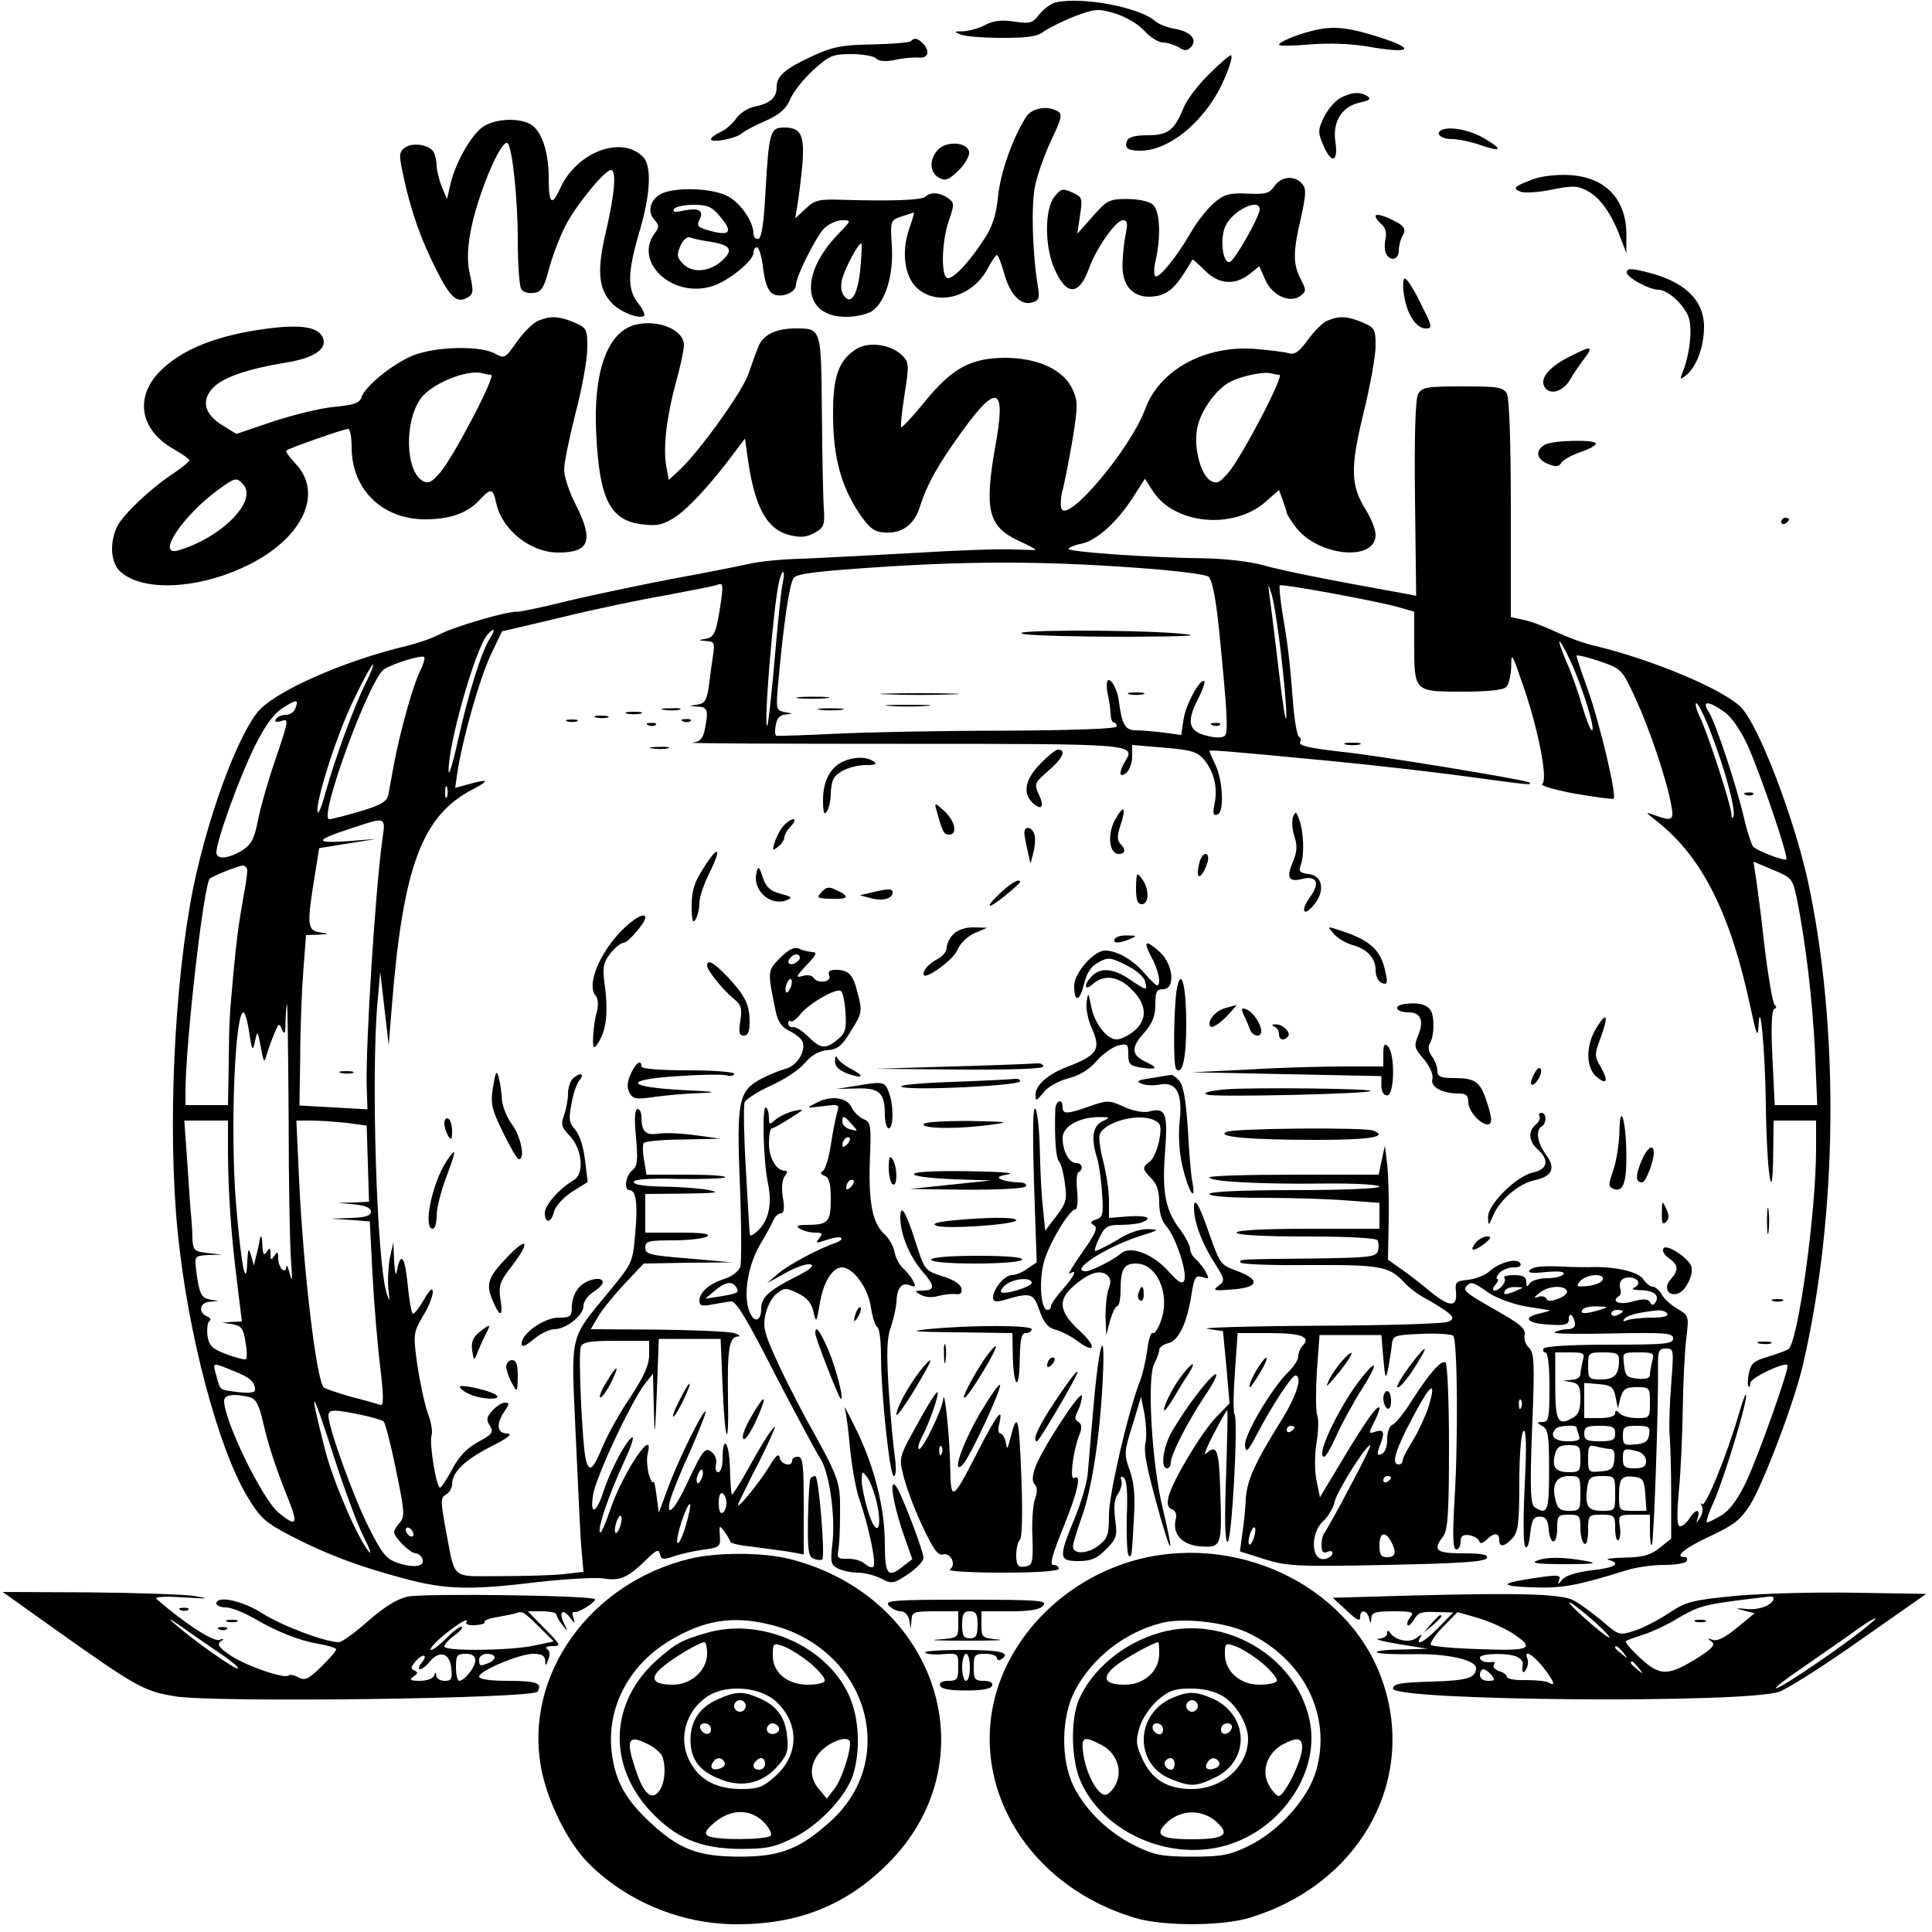 <?xml version="1.0" standalone="no"?>
<!DOCTYPE svg PUBLIC "-//W3C//DTD SVG 20010904//EN"
 "http://www.w3.org/TR/2001/REC-SVG-20010904/DTD/svg10.dtd">
<svg version="1.0" xmlns="http://www.w3.org/2000/svg"
 width="500pt" height="500pt" viewBox="0 0 500 500"
 preserveAspectRatio="xMidYMid meet">
<g transform="translate(0,500) scale(0.1,-0.1)"
fill="#000000" stroke="none">
<path d="M2733 4994 c-13 -3 -32 -17 -43 -31 -18 -23 -24 -25 -64 -19 -32 5
-54 3 -75 -8 -16 -9 -43 -16 -58 -17 -24 0 -25 -1 -8 -8 11 -5 59 -9 107 -9
68 0 92 3 110 17 13 9 49 27 80 39 53 20 61 20 104 7 27 -8 59 -27 75 -44 15
-17 37 -31 49 -31 11 0 29 -6 40 -12 15 -10 22 -10 31 -1 19 19 3 40 -38 48
-21 3 -45 13 -53 20 -40 36 -188 64 -257 49z"/>
<path d="M3395 4920 c-44 -11 -85 -29 -85 -36 0 -3 36 -3 80 1 49 4 104 2 147
-5 113 -20 131 -8 35 23 -84 27 -123 31 -177 17z"/>
<path d="M2357 4893 c-4 -3 -49 -7 -99 -8 -77 -1 -103 -6 -153 -29 -72 -33
-95 -52 -95 -81 0 -28 -17 -43 -58 -51 -17 -4 -38 -17 -47 -31 -9 -13 -27 -29
-41 -35 -13 -6 -24 -14 -24 -18 0 -11 64 1 80 15 8 7 37 22 63 33 35 16 51 30
62 55 7 18 34 52 59 75 42 38 50 42 99 42 29 0 58 -5 64 -11 8 -8 25 -9 50 -4
21 5 48 7 61 6 24 -3 30 17 10 37 -14 14 -22 15 -31 5z"/>
<path d="M3130 4809 c-29 -28 -59 -68 -67 -88 -24 -59 -41 -71 -93 -71 -32 0
-50 -5 -53 -14 -8 -19 1 -26 35 -26 63 0 140 55 192 138 24 39 49 103 42 109
-2 2 -27 -19 -56 -48z"/>
<path d="M3470 4747 c-14 -7 -33 -29 -43 -49 -16 -33 -17 -40 -3 -72 21 -51
40 -47 32 7 -8 53 17 92 65 102 23 5 28 9 18 16 -19 12 -40 11 -69 -4z"/>
<path d="M2656 4698 c-35 -54 -67 -145 -73 -206 -5 -49 -14 -77 -36 -111 -39
-60 -78 -101 -94 -101 -18 0 -17 93 3 150 14 41 14 45 -2 57 -21 15 -46 17
-59 4 -10 -9 -84 -12 -217 -8 -59 2 -70 -1 -93 -23 l-27 -25 5 30 c3 17 9 63
13 103 7 83 -2 102 -47 102 -36 0 -39 -12 -48 -167 -4 -79 -10 -118 -18 -121
-7 -2 -13 4 -13 13 0 29 -30 76 -63 95 -35 22 -127 27 -170 11 -32 -12 -44
-47 -24 -69 13 -15 14 -20 1 -36 -55 -76 49 -170 151 -136 42 14 105 65 105
86 0 8 4 14 9 14 5 0 13 -25 16 -55 5 -39 13 -59 26 -66 22 -11 59 4 59 24 0
21 50 121 72 145 12 12 33 22 47 22 25 0 25 0 -11 -37 -101 -106 -90 -213 22
-213 25 0 55 7 67 15 35 24 56 95 51 169 -4 65 -4 66 26 76 16 5 30 10 31 10
2 0 -4 -19 -12 -42 -21 -61 -12 -126 22 -155 53 -46 141 -21 180 50 11 21 22
37 25 37 3 0 11 -20 18 -45 15 -56 43 -86 72 -78 19 5 21 11 16 42 -14 84 -18
211 -7 261 6 29 25 82 42 118 25 52 29 66 18 73 -26 17 -68 10 -83 -13z m-792
-259 c33 -39 26 -50 -24 -37 -34 9 -38 13 -30 29 13 24 -2 32 -41 24 -22 -5
-29 -4 -25 4 4 6 27 11 51 11 36 0 48 -5 69 -31z m-23 -65 c52 -9 58 -22 25
-51 -33 -28 -77 -30 -100 -4 -14 15 -15 23 -5 45 8 17 18 25 27 21 7 -3 31 -8
53 -11z m386 -64 c-6 -71 -24 -102 -43 -75 -8 11 -9 26 -4 45 9 30 41 90 49
90 2 0 1 -27 -2 -60z"/>
<path d="M1246 4669 c-30 -24 -70 -96 -81 -149 l-8 -35 -13 30 c-7 17 -13 41
-14 55 0 14 -4 30 -8 37 -12 19 -55 25 -74 11 -16 -12 -16 -19 -3 -78 18 -85
45 -161 83 -236 37 -74 54 -89 80 -75 17 9 18 15 9 57 -8 32 -8 64 0 110 16
94 81 249 97 233 12 -12 26 -145 26 -249 0 -63 4 -121 9 -128 4 -8 19 -12 32
-10 20 2 27 13 40 63 9 33 28 83 42 110 26 52 102 145 118 145 15 0 10 -60
-12 -156 -25 -103 -21 -153 16 -190 23 -23 71 -41 82 -31 3 3 -4 18 -16 33
-28 35 -27 80 4 185 29 98 32 170 9 193 -56 57 -173 12 -215 -83 -21 -46 -29
-38 -29 29 0 69 -19 123 -48 139 -34 18 -97 13 -126 -10z"/>
<path d="M3732 4664 c-20 -9 -3 -24 27 -24 16 0 48 -7 71 -15 55 -19 61 -13
16 14 -36 23 -91 35 -114 25z"/>
<path d="M2427 4612 c-23 -25 -21 -59 3 -72 17 -9 25 -6 51 19 17 17 29 39 27
48 -5 26 -59 29 -81 5z"/>
<path d="M3967 4536 c-48 -18 -54 -24 -32 -32 10 -4 46 -2 80 5 54 11 67 11
93 -3 33 -17 64 -61 86 -122 l15 -39 0 43 c2 95 -53 154 -148 159 -32 2 -73
-3 -94 -11z"/>
<path d="M3298 4518 c-13 -19 -23 -21 -70 -19 -47 2 -60 -2 -86 -24 -16 -14
-43 -47 -58 -73 -37 -65 -84 -123 -94 -117 -4 3 -4 22 1 42 14 63 11 129 -8
144 -9 8 -38 14 -66 14 -46 0 -52 -3 -89 -45 l-40 -45 7 47 c7 45 6 48 -20 60
-25 11 -29 10 -46 -11 -26 -32 -26 -131 1 -189 31 -69 63 -67 89 5 19 52 69
123 87 123 12 0 13 -7 7 -37 -4 -21 -8 -58 -8 -82 0 -57 34 -87 89 -77 33 6
53 27 92 94 1 2 15 -11 32 -28 36 -36 77 -39 115 -10 l26 21 15 -34 c17 -41
64 -63 91 -43 16 12 16 15 1 44 -20 39 -20 70 1 159 13 59 14 75 3 87 -18 23
-55 20 -72 -6z m-38 -60 c-1 -20 -64 -131 -77 -136 -19 -5 -27 62 -11 94 19
40 88 73 88 42z"/>
<path d="M3560 4441 c0 -5 7 -14 16 -22 9 -8 13 -21 10 -35 -3 -12 -3 -30 0
-38 9 -23 34 -20 34 5 0 11 4 29 10 39 11 20 3 28 -42 48 -16 6 -28 8 -28 3z"/>
<path d="M4210 4295 c0 -13 58 -45 83 -45 22 0 63 -36 76 -68 12 -29 5 -98
-15 -147 -7 -18 -6 -19 11 -5 26 22 45 73 45 124 0 72 -54 121 -158 144 -32 8
-42 7 -42 -3z"/>
<path d="M3633 4240 c7 -51 31 -90 57 -90 18 0 17 5 -13 64 -17 36 -36 65 -41
65 -5 1 -6 -17 -3 -39z"/>
<path d="M1393 4170 c-13 -5 -37 -29 -55 -54 -31 -44 -32 -45 -59 -30 -36 18
-132 18 -196 -1 -52 -15 -137 -81 -148 -114 -4 -14 -20 -19 -70 -24 -35 -3
-107 -21 -159 -38 l-94 -32 -36 22 c-47 29 -56 64 -25 97 25 27 88 49 191 66
70 11 105 35 94 63 -11 28 -53 36 -141 25 -133 -17 -226 -54 -283 -113 -64
-67 -49 -150 37 -199 23 -13 41 -26 41 -29 0 -4 -19 -19 -41 -34 -58 -38 -128
-104 -145 -136 -21 -42 -18 -95 7 -118 55 -51 192 -47 315 9 154 69 215 191
138 271 -15 16 -26 31 -23 33 6 6 149 56 160 56 5 0 9 -21 9 -47 0 -111 81
-189 195 -187 63 1 107 17 139 53 26 28 32 27 40 -10 14 -69 88 -129 161 -129
81 0 92 31 45 124 -17 32 -30 73 -30 91 0 18 14 85 30 148 17 64 30 139 30
167 0 49 -2 52 -35 66 -39 16 -60 17 -92 4z m-122 -140 c14 0 -96 -210 -131
-252 -24 -27 -31 -31 -47 -22 -43 26 -47 149 -6 210 26 40 121 79 161 68 8 -2
18 -4 23 -4z m-643 -282 c41 -41 -50 -137 -165 -172 -62 -19 8 88 101 156 44
32 47 33 64 16z"/>
<path d="M3435 4170 c-11 -4 -33 -26 -50 -49 -23 -32 -35 -40 -50 -35 -11 3
-50 8 -87 11 -129 10 -247 -54 -284 -155 -39 -105 -202 -298 -217 -258 -3 8
-2 28 2 44 5 16 16 74 26 130 15 94 15 103 0 136 -24 50 -90 80 -175 80 -89
-1 -136 -27 -207 -114 -31 -38 -59 -68 -61 -66 -2 2 2 41 9 85 12 77 12 83 -7
102 -29 28 -87 36 -119 15 -45 -29 -60 -72 -59 -171 0 -107 21 -183 66 -251
27 -40 39 -50 66 -52 44 -4 78 19 92 65 20 62 49 113 113 201 88 121 111 110
83 -42 -29 -165 -19 -208 59 -245 25 -11 45 -22 45 -24 0 -1 -25 0 -56 1 -31
2 -147 -2 -258 -9 -110 -6 -241 -13 -291 -15 -49 -1 -112 -7 -140 -14 -27 -6
-117 -24 -200 -39 -82 -16 -202 -41 -265 -56 -63 -16 -122 -28 -130 -28 -26 2
-161 -38 -199 -57 -20 -11 -58 -24 -86 -31 -169 -40 -350 -121 -390 -174 -55
-71 -128 -273 -165 -453 -49 -244 -67 -624 -40 -892 26 -261 104 -556 180
-683 33 -55 46 -67 111 -101 93 -48 174 -79 294 -111 108 -29 170 -31 350 -9
72 8 147 12 167 9 42 -7 63 2 109 47 27 27 34 30 37 16 3 -14 8 -15 32 -7 16
6 50 14 77 18 46 6 48 8 46 36 -2 28 -1 29 12 11 8 -11 15 -23 15 -26 0 -4 26
-10 58 -13 31 -4 74 -10 95 -13 l37 -7 0 127 c0 105 -2 126 -15 126 -8 0 -15
-4 -15 -10 0 -17 -28 -11 -32 7 -2 13 -10 7 -27 -22 -25 -41 -81 -110 -81
-100 0 3 17 38 37 78 21 39 43 86 50 102 12 28 12 29 -3 10 -9 -11 -34 -53
-56 -93 -22 -40 -42 -71 -44 -70 -2 2 -4 34 -5 71 -2 67 -19 86 -19 21 0 -19
-5 -34 -11 -34 -6 0 -9 9 -6 20 3 10 -2 25 -10 31 -18 15 -23 9 -64 -78 -32
-69 -56 -94 -45 -47 4 16 27 74 52 128 24 55 42 101 40 103 -6 6 -72 -128 -97
-197 l-24 -65 -6 45 c-3 25 -7 41 -8 35 -2 -5 -7 3 -12 20 -4 16 -6 39 -3 52
20 77 -65 -49 -97 -145 -12 -35 -23 -61 -26 -58 -8 8 23 99 63 185 20 43 27
68 18 60 -18 -15 -56 -88 -73 -141 -18 -56 -35 -60 -26 -7 6 45 100 245 135
289 l20 25 2 -90 c2 -80 3 -76 8 45 l5 135 80 0 80 0 5 -122 c6 -149 17 -171
14 -30 -2 123 3 157 25 158 9 1 5 4 -9 9 -14 4 -103 8 -198 9 l-173 1 18 31
c10 18 41 56 68 85 l51 54 114 2 115 1 -112 10 c-101 8 -113 11 -113 28 0 17
8 19 73 19 39 0 79 5 87 10 10 7 -12 10 -72 10 l-88 0 0 50 0 50 103 1 c84 1
94 3 57 10 -25 4 -78 8 -117 8 -45 1 -73 5 -73 12 0 7 38 10 115 8 63 -1 118
1 122 4 3 4 -41 7 -99 7 l-105 0 -6 37 c-4 20 -4 40 -1 45 3 4 49 9 102 9 l97
2 -65 9 c-36 5 -79 7 -97 4 -33 -5 -43 6 -43 45 0 10 -5 19 -10 19 -7 0 -9
-25 -4 -73 5 -60 4 -75 -10 -86 -17 -14 -22 -51 -7 -51 17 0 22 -35 15 -111
-6 -75 -8 -79 -64 -147 -109 -133 -102 -105 -90 -378 6 -132 12 -264 15 -295
l5 -57 -53 -6 c-28 -3 -102 -5 -164 -5 -128 0 -114 -12 -139 118 -14 77 -14
85 0 93 9 5 16 17 16 26 0 32 31 62 98 97 46 23 60 34 45 35 -27 0 -30 25 -7
58 12 18 13 22 1 22 -8 0 -22 -9 -33 -21 -15 -16 -16 -24 -6 -39 10 -17 6 -22
-31 -42 -29 -16 -50 -38 -67 -71 -14 -26 -28 -47 -31 -47 -10 0 -29 118 -22
136 3 8 -1 34 -10 57 -8 23 -20 79 -27 124 -11 81 -10 84 14 126 15 24 26 52
26 63 0 13 -7 8 -22 -18 -12 -21 -25 -38 -29 -38 -4 0 -10 34 -14 76 -7 73
-18 87 -28 34 -2 -15 -5 -5 -7 25 l-2 50 -9 -40 c-4 -22 -6 -58 -4 -80 4 -36
4 -37 -5 -10 -25 85 -40 563 -23 751 l7 79 11 -95 11 -95 8 100 c29 363 78
495 211 563 44 23 39 27 -14 12 l-33 -9 6 42 c14 89 58 243 86 302 l29 61 153
36 c84 21 205 46 269 57 64 12 125 24 134 27 16 7 17 2 11 -42 -12 -81 -17
-93 -39 -97 -21 -4 -21 -4 1 -6 20 -1 22 -5 18 -33 -3 -18 -8 -54 -11 -80 -5
-38 -10 -48 -28 -51 l-22 -4 23 -2 c23 -1 26 -10 16 -59 -5 -24 -12 -32 -33
-34 -14 -2 229 -3 541 -3 603 0 608 0 580 -45 -17 -28 -16 -46 3 -30 8 7 15
26 15 42 l0 30 83 -7 c71 -6 85 -10 104 -32 25 -31 35 -72 26 -114 -5 -25 -3
-31 8 -27 18 6 14 91 -7 132 -8 16 -14 31 -14 32 0 4 27 2 320 -26 113 -11
270 -29 349 -40 156 -21 167 -23 159 -15 -5 6 -399 71 -483 79 -86 10 -116 16
-110 26 3 5 1 11 -4 14 -4 3 -12 45 -15 93 -9 112 -13 143 -27 226 -6 38 -9
70 -7 72 4 5 249 -40 306 -56 l42 -12 0 -84 c0 -123 0 -123 123 -123 67 0 107
4 115 12 7 7 12 30 13 53 0 38 2 35 29 -44 41 -116 67 -251 51 -260 -6 -4 32
-15 85 -25 53 -9 98 -15 100 -13 9 8 -38 203 -67 283 -16 44 -29 83 -29 87 0
3 26 -3 59 -14 58 -20 58 -20 94 -97 36 -79 80 -208 92 -275 8 -40 3 -43 -42
-27 -27 10 -26 9 7 -17 116 -92 189 -239 240 -479 16 -74 19 -82 21 -49 4 79
17 -62 19 -205 2 -170 17 -274 19 -132 l1 92 55 0 55 0 0 -72 c0 -167 -47
-504 -72 -520 -7 -4 -32 -13 -55 -20 -34 -10 -42 -17 -47 -42 -3 -16 -4 -31
-1 -34 3 -3 5 1 5 9 0 13 88 55 96 46 6 -6 -75 -234 -107 -302 -21 -44 -42
-73 -63 -86 -17 -10 -34 -19 -38 -19 -4 0 4 25 18 55 27 63 84 249 83 274 0 9
-9 -13 -19 -49 -32 -109 -86 -241 -95 -233 -4 5 -5 2 -1 -4 4 -7 2 -21 -4 -30
-11 -17 -11 -17 -6 0 7 23 -6 22 -22 -3 -7 -11 -17 -20 -24 -20 -8 0 -9 25 -3
93 5 50 9 146 10 212 1 66 5 147 9 180 7 59 7 60 -23 78 -17 10 -36 27 -41 38
-6 10 -16 19 -23 19 -7 0 -17 9 -24 19 -12 19 -66 32 -128 32 -16 -1 -41 0
-55 0 -78 4 -101 2 -111 -8 -7 -7 5 -9 42 -5 35 3 50 1 45 -6 -3 -5 -22 -10
-42 -10 -20 0 -40 -6 -45 -13 -7 -11 -9 -10 -9 4 0 12 -8 17 -32 17 -17 0 -28
-3 -25 -7 8 -8 -11 -33 -25 -33 -6 0 -5 7 2 15 7 8 9 15 5 15 -4 0 -2 7 5 15
7 8 23 15 37 15 15 0 22 4 17 11 -8 14 -54 2 -79 -21 -11 -10 -36 -20 -55 -22
-31 -3 -35 -6 -32 -30 4 -42 -15 -42 -66 -1 -26 22 -61 49 -79 61 l-31 22 2
100 c1 55 -1 121 -4 147 l-6 48 -8 -37 -8 -38 -219 0 c-121 0 -219 -3 -219 -7
0 -11 132 -18 298 -16 80 1 142 -3 142 -8 0 -5 -94 -9 -220 -9 -140 0 -220 -4
-220 -10 0 -6 53 -10 138 -10 75 0 174 -3 220 -7 l82 -6 0 -33 0 -34 -185 0
c-117 0 -185 -4 -185 -10 0 -6 66 -10 179 -10 110 0 182 -4 186 -10 3 -6 4
-18 1 -28 -5 -15 -24 -17 -168 -19 -201 -2 -188 -2 -188 -10 0 -5 80 -8 177
-7 187 1 209 -3 248 -46 11 -12 36 -31 55 -41 19 -10 44 -26 55 -34 17 -14 18
-17 5 -25 -9 -6 -156 -10 -340 -11 -179 -1 -307 -5 -285 -8 l40 -6 9 -93 8
-94 -35 -36 c-38 -40 -112 -163 -123 -206 -4 -18 -2 -28 9 -32 9 -3 13 -13 10
-25 -10 -38 15 -67 63 -71 55 -4 57 0 52 143 -3 108 -9 123 -37 97 -7 -7 1 15
19 49 18 35 34 63 36 63 2 0 0 -77 -3 -170 -4 -112 -3 -170 4 -170 11 0 28
314 18 330 -4 6 -3 55 1 110 l7 100 83 0 c82 0 108 -10 85 -33 -6 -6 -11 -18
-11 -27 0 -9 -12 -27 -26 -41 -42 -40 -116 -165 -112 -191 3 -19 8 -14 32 32
37 71 89 150 98 150 20 0 4 -52 -36 -116 -69 -111 -89 -155 -92 -204 -1 -25
-5 -65 -9 -90 l-6 -45 63 -20 c58 -18 83 -20 317 -15 191 4 255 8 259 18 3 9
-14 12 -62 12 -70 0 -79 8 -51 44 12 16 15 61 15 232 0 117 -4 215 -9 218 -11
7 -41 -27 -86 -97 -20 -32 -43 -61 -51 -64 -8 -3 -14 -19 -14 -38 0 -20 -6
-35 -15 -38 -11 -5 -12 -1 -5 19 15 37 12 46 -10 39 -18 -6 -19 -5 -5 22 8 15
15 33 15 38 -1 16 -37 -34 -97 -135 l-57 -95 -9 44 c-5 25 -5 65 0 96 5 29 6
61 2 72 -4 11 -4 62 -1 114 l7 94 80 0 80 0 5 -60 c5 -55 6 -57 13 -25 3 19 8
46 9 60 3 24 6 25 77 28 41 2 78 -1 82 -5 11 -11 13 -273 3 -430 -5 -90 -4
-123 5 -123 6 0 11 9 11 20 0 15 6 19 22 17 12 -2 24 -9 26 -15 2 -8 8 -7 19
3 19 19 33 19 33 0 0 -20 13 -19 34 4 15 16 18 40 18 145 0 75 5 129 11 133 7
4 8 -42 3 -140 -4 -81 -4 -153 1 -159 5 -8 10 4 13 32 4 37 9 45 25 45 15 0
21 -8 23 -33 4 -43 22 -41 22 3 0 32 2 35 30 35 28 0 30 -3 30 -34 0 -19 5
-38 10 -41 6 -4 10 10 10 34 0 40 1 41 35 41 33 0 35 -2 35 -36 0 -19 4 -33 8
-30 5 3 7 19 4 36 -4 29 -3 30 37 30 l41 0 0 -42 c0 -23 2 -39 5 -36 5 5 17
345 16 461 -1 41 2 47 20 47 21 0 21 -2 14 -92 -4 -51 -6 -111 -4 -133 2 -22
4 -91 4 -153 l0 -114 -30 -24 c-24 -19 -43 -24 -90 -25 -33 -1 -52 -3 -42 -6
34 -9 16 -21 -45 -27 -39 -5 -67 -14 -75 -24 -11 -14 -12 -14 -8 -1 5 13 -2
14 -57 6 -97 -14 -101 -22 -13 -25 77 -3 115 4 244 44 25 8 68 14 97 14 29 0
56 4 59 10 3 5 1 10 -4 10 -30 0 -3 23 64 54 62 29 79 42 104 81 34 54 115
267 137 363 90 387 95 870 13 1251 -36 164 -126 400 -172 449 -42 46 -230 125
-381 161 -27 6 -72 23 -100 36 -29 14 -67 28 -84 31 l-32 7 0 279 c0 173 -4
287 -10 299 -10 17 -22 19 -115 19 -94 0 -105 -2 -115 -20 -7 -13 -10 -107 -8
-271 l3 -251 -25 5 c-212 38 -325 61 -370 74 -31 9 -96 17 -150 18 -151 2
-360 17 -355 25 3 4 18 10 34 13 39 8 91 55 132 118 l32 50 20 -31 c55 -87
208 -102 292 -29 l35 31 10 -27 c5 -14 10 -29 10 -32 0 -3 9 -18 21 -34 55
-78 209 -95 209 -23 0 13 -11 42 -25 64 -40 64 -41 109 -6 252 17 69 31 147
31 172 0 44 -2 48 -35 62 -38 16 -60 17 -90 4z m-124 -140 c14 0 -96 -210
-131 -252 -24 -28 -31 -31 -47 -22 -28 17 -46 95 -33 143 11 43 49 95 84 113
26 14 86 27 104 22 8 -2 18 -4 23 -4z m-336 -502 c77 -6 145 -15 152 -20 10
-8 19 -52 28 -139 21 -211 24 -264 15 -273 -6 -6 -24 -6 -47 0 -47 11 -53 36
-23 94 12 23 19 44 17 47 -10 10 -49 -61 -54 -99 l-6 -40 -45 6 c-25 3 -57 6
-73 6 -27 0 -36 15 -44 80 -4 25 -17 50 -26 50 -5 0 -6 -15 -3 -32 4 -18 8
-43 8 -55 1 -13 4 -23 9 -23 4 0 7 -4 7 -10 0 -6 -105 -10 -292 -11 -161 0
-358 -4 -438 -8 -80 -4 -148 -6 -151 -5 -4 2 -4 15 -1 29 3 17 11 25 26 26 19
2 19 2 -3 6 -23 5 -23 7 -17 76 14 154 29 257 40 271 8 12 63 18 246 30 242
15 431 13 675 -6z m-949 -35 c-4 -16 -13 -104 -21 -197 -8 -93 -17 -171 -19
-174 -11 -10 16 319 31 376 8 32 16 27 9 -5z m1289 -183 c8 -69 15 -143 14
-165 -1 -22 -9 30 -19 115 -10 85 -21 173 -24 195 -5 36 -5 37 4 10 6 -16 17
-86 25 -155z m-2047 38 c-22 -34 -56 -143 -83 -265 -13 -59 -24 -94 -24 -78
-1 69 68 313 100 352 18 21 23 15 7 -9z m2797 -60 c31 -68 65 -178 55 -178 -4
0 -15 28 -25 62 -10 35 -28 87 -41 115 -12 29 -21 53 -18 53 3 0 16 -24 29
-52z m-2978 -25 c-17 -33 -51 -154 -67 -238 -6 -33 -13 -70 -15 -82 -4 -18
-20 -27 -74 -43 -37 -11 -73 -20 -79 -20 -29 0 104 363 142 388 23 15 101 39
104 31 2 -4 -3 -20 -11 -36z m-140 -30 c-30 -59 -80 -196 -104 -282 -9 -35
-19 -59 -21 -53 -7 23 50 203 93 290 24 51 47 92 50 92 3 0 -5 -21 -18 -47z
m-183 -67 c-3 -9 -14 -16 -24 -16 -11 0 -22 -5 -26 -11 -4 -7 0 -9 14 -5 20 7
19 2 -13 -93 -19 -54 -40 -127 -47 -162 -10 -52 -18 -65 -43 -81 -36 -21 -65
-23 -65 -4 0 30 61 198 99 274 27 54 50 86 73 100 36 23 42 23 32 -2z m3664
-63 c36 -93 65 -200 58 -216 -2 -7 -5 -4 -5 5 -1 25 -60 206 -81 251 -10 20
-14 37 -10 37 5 0 22 -35 38 -77z m34 55 c19 -13 42 -47 60 -85 35 -78 107
-290 101 -297 -5 -5 -73 21 -86 33 -4 5 -15 37 -23 72 -20 86 -74 249 -92 277
-19 29 -1 29 40 0z m-3305 -220 c-3 -7 -5 -2 -5 12 0 14 2 19 5 13 2 -7 2 -19
0 -25z m-168 -115 c-18 -133 -43 -526 -40 -636 l2 -58 -88 5 -88 5 2 128 c0
70 4 170 8 221 l7 92 31 1 c31 2 31 2 5 6 -33 5 -34 20 -14 143 l12 75 74 12
75 12 -75 -6 c-88 -6 -85 3 8 33 94 31 90 32 81 -33z m3661 -147 c23 -115 40
-259 47 -393 l6 -143 -55 0 -55 0 -6 123 c-4 80 -2 123 5 126 6 2 6 6 1 10 -5
3 -17 74 -27 156 -9 83 -20 165 -23 182 l-5 33 50 -21 c49 -20 51 -23 62 -73z
m-4010 71 c0 -7 -4 -38 -10 -68 -13 -74 -18 -112 -26 -199 -10 -110 -11 -116
-12 -232 l-2 -108 -55 0 -55 0 0 33 c0 126 47 538 63 553 7 7 73 33 85 34 6 0
12 -6 12 -13z m107 -639 c0 -161 3 -327 6 -368 4 -48 3 -62 -2 -40 -5 19 -9
29 -10 22 -2 -22 -21 -3 -21 21 0 18 -2 19 -10 7 -8 -12 -10 -12 -10 5 0 17
-2 17 -10 5 -7 -11 -10 -7 -11 20 -1 19 -3 26 -6 15 -2 -11 -6 -31 -10 -45
l-6 -25 -7 25 c-7 22 -8 20 -10 -15 -3 -79 -17 -2 -30 160 -14 184 -2 485 20
485 4 0 11 -24 15 -52 7 -48 9 -50 15 -23 6 29 7 29 15 -15 7 -40 9 -42 15
-20 4 14 13 39 20 55 11 28 13 28 20 10 7 -15 9 -10 9 23 1 23 2 42 4 42 1 0
3 -132 4 -292z m-157 -95 c1 -107 8 -207 24 -335 l12 -98 -25 -1 -26 -2 27 -4
c22 -4 28 -11 33 -44 4 -22 5 -43 2 -46 -3 -3 -26 3 -50 12 -38 14 -46 22 -50
48 -2 18 0 35 5 38 5 3 3 9 -6 12 -24 10 -19 37 7 38 l22 2 -22 4 c-23 4 -28
16 -36 81 -3 31 -2 32 32 34 l36 1 -37 4 c-35 4 -38 7 -40 36 0 18 -2 43 -3
57 -2 14 -6 76 -10 138 l-8 112 57 0 56 0 0 -87z m307 81 l52 -7 3 -98 3 -99
-40 -2 -40 -1 43 -4 c28 -3 42 -9 42 -19 0 -10 -14 -15 -52 -16 l-53 -2 51 -3
51 -4 7 -137 c4 -75 13 -183 20 -240 9 -74 9 -101 1 -98 -6 2 -40 12 -76 21
-35 10 -67 21 -71 24 -19 18 -53 302 -64 539 l-7 152 39 0 c21 0 62 -3 91 -6z
m3251 -406 c-3 -7 -20 -14 -38 -16 -30 -3 -32 -2 -21 12 16 19 65 22 59 4z
m92 -8 c0 -5 -6 -11 -12 -13 -7 -3 1 -6 19 -6 34 -1 49 -14 37 -32 -5 -8 -9
-8 -14 1 -5 9 -17 9 -44 2 -33 -10 -58 -1 -37 13 6 3 7 13 4 21 -3 9 0 20 7
24 15 9 40 2 40 -10z m-387 -26 c21 -14 63 -29 95 -35 31 -5 59 -9 62 -10 3
-1 -8 -4 -24 -8 -47 -10 -36 -26 22 -29 44 -3 52 0 52 14 0 20 13 11 16 -11 1
-9 -6 -15 -19 -15 -12 0 -27 -4 -34 -8 -6 -4 60 -5 148 -3 141 3 159 1 159
-13 0 -14 -20 -16 -164 -16 -99 0 -167 -4 -171 -10 -3 -5 -1 -10 4 -10 7 0 11
-33 11 -90 0 -79 -2 -90 -17 -90 -17 -1 -17 -1 -1 -11 15 -8 17 -26 17 -114 0
-106 -4 -117 -37 -96 -11 7 -13 45 -7 203 7 169 6 196 -8 210 -9 8 -14 24 -11
34 3 15 -12 28 -76 64 -79 45 -86 51 -73 63 10 11 16 9 56 -19z m72 6 c-28
-12 -37 -12 -30 0 3 6 16 10 28 9 21 0 21 -1 2 -9z m130 0 c3 -6 -6 -15 -22
-21 -18 -7 -29 -7 -31 0 -2 5 -11 8 -20 5 -14 -5 -13 -2 2 10 22 18 62 21 71
6z m85 -50 c-36 -11 -52 -11 -45 0 3 6 21 10 38 9 31 -1 31 -1 7 -9z m60 -4
c0 -2 -7 -6 -15 -10 -8 -3 -15 -1 -15 4 0 6 7 10 15 10 8 0 15 -2 15 -4z m115
-6 c4 -6 -11 -10 -39 -10 -24 0 -53 -3 -63 -6 -12 -5 -15 -4 -8 4 9 9 37 16
87 21 9 0 20 -3 23 -9z m-2635 -106 c0 -27 -13 -55 -48 -109 -27 -39 -59 -97
-72 -128 -26 -62 -35 -69 -44 -34 -9 37 -20 273 -13 291 5 13 23 16 92 16 l85
0 0 -36z m2416 -16 c-3 -13 -6 -29 -6 -35 0 -7 -10 -14 -22 -14 l-23 -2 23 -4
c18 -4 22 -11 22 -43 0 -29 -5 -42 -21 -50 -37 -21 -44 -8 -44 83 l0 87 39 0
c35 0 38 -2 32 -22z m94 3 c0 -38 -11 -51 -46 -51 -32 0 -34 2 -34 35 0 34 1
35 40 35 33 0 40 -3 40 -19z m86 -3 c-3 -13 -6 -29 -6 -36 0 -9 -11 -12 -32
-10 -28 3 -32 7 -35 36 -4 32 -4 32 38 32 38 0 41 -2 35 -22z m-3674 -25 c44
-17 58 -29 58 -50 0 -7 -14 -9 -42 -6 -52 7 -47 3 -58 42 -10 36 -12 36 42 14z
m3579 -68 l6 -30 7 28 c7 23 14 27 42 27 33 0 34 -1 34 -40 0 -39 -1 -40 -33
-40 -18 0 -38 5 -45 12 -9 9 -12 9 -12 0 0 -7 -16 -12 -40 -12 l-40 0 0 46 0
45 37 -3 c33 -3 39 -7 44 -33z m-484 -26 c-8 -24 -26 -63 -40 -86 -15 -24 -27
-47 -27 -53 0 -5 -4 -10 -10 -10 -18 0 -11 29 21 93 58 114 80 136 56 56z
m-3051 25 c16 -4 24 -19 34 -61 13 -59 34 -124 69 -210 23 -59 17 -65 -29 -27
-42 36 -140 237 -140 289 0 16 28 19 66 9z m223 -169 c23 -71 55 -157 71 -190
17 -33 23 -51 14 -40 -30 37 -91 180 -112 260 -46 180 -37 170 27 -30z m3068
143 c-3 -8 -6 -5 -6 6 -1 11 2 17 5 13 3 -3 4 -12 1 -19z m-3005 -19 c29 -6
57 -14 61 -18 4 -4 19 -61 32 -126 22 -106 23 -120 10 -135 -8 -9 -15 -20 -15
-25 0 -14 42 -55 56 -55 6 0 14 -6 17 -14 8 -20 -21 -25 -63 -11 -30 10 -41
23 -76 93 -39 77 -104 257 -104 288 0 17 13 17 82 3z m2418 -33 c0 -3 -4 -8
-10 -11 -5 -3 -10 -1 -10 4 0 6 5 11 10 11 6 0 10 -2 10 -4z m730 0 c0 -2 3
-11 6 -20 5 -13 -1 -16 -30 -16 -34 0 -47 15 -29 33 7 8 53 10 53 3z m100 -16
c0 -17 -7 -20 -40 -20 -33 0 -40 3 -40 20 0 17 7 20 40 20 33 0 40 -3 40 -20z
m88 -2 c-2 -18 -11 -24 -35 -26 -30 -3 -33 -1 -33 22 0 23 4 26 36 26 31 0 35
-3 32 -22z m-774 -135 c-31 -60 -61 -112 -65 -118 -5 -5 -9 -20 -9 -33 0 -18
4 -23 16 -18 10 4 14 1 12 -6 -3 -7 -13 -13 -24 -13 -31 0 -32 67 -1 97 14 12
28 36 31 52 7 28 81 146 92 146 3 0 -20 -48 -52 -107z m596 72 c0 -32 -2 -35
-29 -35 -35 0 -45 12 -37 46 5 19 13 24 36 24 28 0 30 -3 30 -35z m78 25 c9 0
12 -10 10 -27 -2 -23 -8 -29 -35 -31 -32 -3 -33 -2 -33 34 0 33 2 36 23 30 12
-3 28 -6 35 -6z m70 -6 c13 -4 22 -14 22 -25 0 -14 -7 -19 -30 -19 -25 0 -30
4 -30 25 0 27 3 28 38 19z m-2422 -70 c-4 -9 -9 -15 -11 -12 -3 3 -3 13 1 22
4 9 9 15 11 12 3 -3 3 -13 -1 -22z m1784 2 c0 -3 -4 -8 -10 -11 -5 -3 -10 -1
-10 4 0 6 5 11 10 11 6 0 10 -2 10 -4z m490 -41 c0 -43 -1 -45 -29 -45 -23 0
-30 6 -35 26 -11 42 1 64 35 64 28 0 29 -2 29 -45z m90 0 c0 -45 0 -45 -34
-45 -37 0 -45 12 -38 63 4 23 9 27 38 27 34 0 34 -1 34 -45z m78 -2 l3 -43
-35 0 c-35 0 -36 1 -36 38 0 46 6 54 40 50 22 -3 25 -8 28 -45z m-2378 -23 c0
-10 -4 -22 -10 -25 -6 -4 -10 7 -10 25 0 18 4 29 10 25 6 -3 10 -15 10 -25z
m-106 -61 c-9 -30 -19 -48 -21 -41 -5 14 26 106 33 99 2 -2 -3 -28 -12 -58z
m-169 1 c-4 -12 -9 -19 -12 -17 -3 3 -2 15 2 27 4 12 9 19 12 17 3 -3 2 -15
-2 -27z m-535 -21 c0 -6 -4 -7 -10 -4 -5 3 -10 11 -10 16 0 6 5 7 10 4 6 -3
10 -11 10 -16z m2175 -9 c-4 -12 -9 -19 -12 -17 -3 3 -2 15 2 27 4 12 9 19 12
17 3 -3 2 -15 -2 -27z m355 -9 c15 -29 12 -41 -10 -41 -16 0 -20 7 -20 30 0
34 14 39 30 11z"/>
<path d="M2650 3359 c25 -4 144 -7 265 -7 174 1 201 3 130 9 -125 10 -454 9
-395 -2z"/>
<path d="M2298 3203 c45 -2 119 -2 165 0 45 1 8 3 -83 3 -91 0 -128 -2 -82 -3z"/>
<path d="M2923 3203 c9 -2 25 -2 35 0 9 3 1 5 -18 5 -19 0 -27 -2 -17 -5z"/>
<path d="M2067 3193 c18 -2 50 -2 70 0 21 2 7 4 -32 4 -38 0 -55 -2 -38 -4z"/>
<path d="M2303 3173 c26 -2 68 -2 95 0 26 2 4 3 -48 3 -52 0 -74 -1 -47 -3z"/>
<path d="M2123 3163 c15 -2 39 -2 55 0 15 2 2 4 -28 4 -30 0 -43 -2 -27 -4z"/>
<path d="M3138 3123 c7 -3 16 -2 19 1 4 3 -2 6 -13 5 -11 0 -14 -3 -6 -6z"/>
<path d="M4518 2943 c7 -3 16 -2 19 1 4 3 -2 6 -13 5 -11 0 -14 -3 -6 -6z"/>
<path d="M883 2223 c9 -2 23 -2 30 0 6 3 -1 5 -18 5 -16 0 -22 -2 -12 -5z"/>
<path d="M1570 1424 c-12 -19 -20 -38 -17 -40 3 -3 15 12 27 35 25 50 19 54
-10 5z"/>
<path d="M1642 4159 c-71 -20 -107 -123 -99 -281 8 -170 36 -226 120 -235 39
-5 54 -1 86 20 36 24 99 94 157 173 l22 29 7 -50 c18 -128 49 -185 109 -200
29 -7 44 -5 64 6 24 13 27 20 24 64 -2 28 -4 139 -5 248 -2 219 -1 217 -69
217 -50 0 -85 -17 -96 -49 -6 -14 -17 -46 -26 -71 -17 -46 -122 -193 -175
-244 l-30 -28 -7 37 c-8 47 1 127 26 218 11 39 20 82 20 94 0 40 -69 68 -128
52z"/>
<path d="M4058 4075 c-54 -28 -76 -59 -58 -80 15 -18 47 -6 63 22 7 12 22 35
35 52 28 37 22 38 -40 6z"/>
<path d="M3998 3849 c-26 -15 -22 -38 9 -50 20 -8 28 -7 34 4 5 7 26 19 49 27
22 7 40 17 40 22 0 11 -111 9 -132 -3z"/>
<path d="M4610 3649 c0 -5 5 -7 10 -4 6 3 10 8 10 11 0 2 -4 4 -10 4 -5 0 -10
-5 -10 -11z"/>
<path d="M1718 3163 c12 -2 30 -2 40 0 9 3 -1 5 -23 4 -22 0 -30 -2 -17 -4z"/>
<path d="M1623 3153 c9 -2 25 -2 35 0 9 3 1 5 -18 5 -19 0 -27 -2 -17 -5z"/>
<path d="M1543 3143 c9 -2 23 -2 30 0 6 3 -1 5 -18 5 -16 0 -22 -2 -12 -5z"/>
<path d="M1468 3133 c6 -2 18 -2 25 0 6 3 1 5 -13 5 -14 0 -19 -2 -12 -5z"/>
<path d="M1768 3133 c7 -3 16 -2 19 1 4 3 -2 6 -13 5 -11 0 -14 -3 -6 -6z"/>
<path d="M1678 3123 c7 -3 16 -2 19 1 4 3 -2 6 -13 5 -11 0 -14 -3 -6 -6z"/>
<path d="M3483 3073 c9 -2 25 -2 35 0 9 3 1 5 -18 5 -19 0 -27 -2 -17 -5z"/>
<path d="M1688 3063 c12 -2 30 -2 40 0 9 3 -1 5 -23 4 -22 0 -30 -2 -17 -4z"/>
<path d="M2690 3021 c-39 -41 -44 -77 -14 -102 21 -17 27 -5 12 26 -12 26 -10
30 25 60 37 32 48 55 25 55 -6 0 -28 -18 -48 -39z"/>
<path d="M2184 3030 c-34 -14 -54 -50 -54 -100 0 -33 3 -41 10 -30 5 8 10 29
10 45 0 17 4 35 8 41 12 19 49 34 84 34 25 0 29 3 18 10 -18 12 -48 12 -76 0z"/>
<path d="M2423 2905 c16 -57 19 -65 33 -65 23 0 16 35 -12 61 -24 22 -26 22
-21 4z"/>
<path d="M2885 2877 c-20 -38 -14 -87 10 -87 18 0 19 12 4 27 -8 8 -8 21 1 48
16 48 8 54 -15 12z"/>
<path d="M3346 2885 c-3 -10 -2 -32 4 -50 8 -24 7 -40 -5 -68 -17 -40 -9 -51
28 -41 36 8 43 -13 17 -48 -26 -36 -16 -53 11 -19 29 35 22 75 -14 79 -24 3
-27 7 -20 25 9 27 7 85 -5 117 -8 21 -9 21 -16 5z"/>
<path d="M2028 2863 c-9 -10 -19 -29 -23 -43 -7 -22 -6 -23 9 -11 9 7 16 18
16 24 0 6 7 19 17 29 9 10 12 18 6 18 -5 0 -17 -8 -25 -17z"/>
<path d="M2651 2843 c1 -10 5 -31 9 -48 l7 -30 7 27 c4 14 6 34 4 44 -4 24
-28 30 -27 7z"/>
<path d="M1821 2754 c-24 -37 -31 -59 -31 -98 0 -37 3 -47 10 -36 5 8 10 28
10 43 0 15 12 50 26 78 33 66 24 75 -15 13z"/>
<path d="M3106 2774 c-3 -9 -6 -23 -6 -32 0 -21 15 -5 25 26 7 25 -9 31 -19 6z"/>
<path d="M1958 2742 c-12 -44 34 -88 77 -72 17 7 15 9 -15 17 -27 7 -37 17
-46 42 -9 29 -12 31 -16 13z"/>
<path d="M2940 2703 c0 -32 4 -43 15 -43 19 0 20 40 0 66 -13 18 -14 16 -15
-23z"/>
<path d="M2591 2691 c-44 -41 -38 -48 9 -10 22 18 40 34 40 36 0 11 -22 -1
-49 -26z"/>
<path d="M2126 2691 c-14 -15 -11 -16 25 -17 45 -2 50 6 14 22 -19 10 -27 9
-39 -5z"/>
<path d="M2255 2690 l-30 -7 27 -7 c31 -9 58 -2 58 14 0 11 -10 11 -55 0z"/>
<path d="M1609 2592 c-58 -59 -91 -141 -68 -168 7 -8 8 -24 4 -41 -5 -16 -9
-45 -10 -65 -1 -31 1 -34 11 -20 24 35 29 81 18 162 -5 37 -2 50 16 73 12 15
27 27 34 27 11 0 56 52 56 65 0 15 -29 -1 -61 -33z"/>
<path d="M2467 2582 c-10 -10 -17 -26 -17 -35 0 -9 -10 -22 -22 -28 -23 -12
-38 -28 -38 -40 0 -19 75 35 87 61 7 18 26 36 45 45 l33 14 -36 1 c-22 0 -42
-7 -52 -18z"/>
<path d="M3453 2582 c10 -11 31 -23 45 -27 39 -10 62 -34 62 -65 0 -17 7 -30
16 -34 14 -5 16 -1 10 26 -12 61 -40 86 -127 113 -24 8 -24 7 -6 -13z"/>
<path d="M2885 2570 c-7 -12 12 -12 40 0 18 8 17 9 -7 9 -15 1 -30 -3 -33 -9z"/>
<path d="M2980 2523 c19 -36 26 -73 14 -73 -3 0 -17 14 -31 30 -29 35 -72 60
-103 60 -29 0 -80 -58 -80 -91 0 -44 14 -42 25 3 7 29 18 47 37 57 25 14 31
14 71 -6 25 -12 47 -30 50 -42 7 -26 6 -26 -39 4 -42 29 -76 32 -98 9 -22 -22
-20 -41 2 -21 29 26 67 21 101 -14 40 -39 41 -79 5 -108 -15 -12 -34 -21 -44
-21 -25 0 -57 40 -66 85 -7 38 -8 38 -12 11 -2 -16 4 -47 14 -68 24 -54 14
-69 -64 -99 -47 -17 -82 -47 -82 -71 0 -19 1 -19 20 4 11 15 38 30 64 37 28 7
54 22 73 44 16 19 42 37 56 41 25 6 27 4 27 -23 0 -25 4 -29 33 -34 41 -6 46
-1 14 14 -39 18 -41 37 -7 75 23 26 30 45 30 74 0 33 3 40 20 40 32 0 27 62
-7 95 -39 35 -46 31 -23 -12z"/>
<path d="M2019 2521 c-33 -33 -33 -34 -12 -136 6 -30 16 -43 36 -53 16 -8 31
-20 34 -28 9 -25 -15 -63 -44 -70 -15 -4 -45 -16 -65 -27 -57 -31 -62 -58 -53
-277 4 -104 4 -197 1 -208 -4 -12 -22 -26 -42 -32 -40 -13 -64 -35 -64 -57 0
-12 7 -14 33 -9 17 3 39 7 49 8 12 2 41 -45 113 -187 54 -104 107 -203 117
-218 24 -34 41 -152 32 -224 -5 -45 -4 -53 14 -62 12 -6 35 -11 52 -11 17 0
44 -7 60 -15 28 -15 32 -14 70 11 22 15 40 34 40 42 0 18 -59 173 -72 187 -17
19 -7 -43 17 -116 l26 -74 -22 -17 c-41 -34 -49 -24 -49 56 0 93 -27 200 -74
296 -20 41 -33 66 -30 55 4 -11 10 -58 14 -105 5 -47 15 -105 24 -130 25 -72
45 -169 36 -175 -5 -3 -14 1 -22 8 -7 7 -26 13 -43 13 -25 -1 -29 2 -26 19 3
11 5 54 5 96 1 86 -1 91 -89 249 -24 45 -60 115 -78 156 -29 64 -33 81 -26
112 4 20 17 45 29 54 20 16 24 16 55 1 23 -11 35 -25 40 -47 7 -30 8 -30 16
17 9 58 33 97 58 97 29 0 68 -53 75 -104 4 -25 11 -48 17 -51 5 -4 9 -36 9
-73 0 -100 23 -312 33 -312 6 0 7 20 3 48 -4 26 -11 104 -16 174 -6 99 -5 136
6 165 7 21 13 49 14 63 1 36 13 52 34 44 16 -6 17 -4 8 13 -6 11 -18 25 -26
32 -8 7 -18 25 -21 41 -3 15 -15 36 -25 45 -32 29 -42 80 -39 188 4 96 3 103
-17 111 -11 5 -25 19 -30 30 -11 26 -54 32 -91 12 -28 -14 -28 -14 16 -9 43 6
44 5 37 -18 -4 -13 -11 -51 -16 -83 -5 -33 -14 -62 -20 -66 -8 -5 -7 -9 4 -13
12 -5 16 -20 16 -61 0 -59 -7 -66 -63 -66 -24 0 -28 -3 -17 -10 8 -5 26 -10
39 -10 20 0 21 -2 11 -15 -11 -13 -8 -13 19 -4 18 6 35 9 38 5 3 -3 -3 -8 -13
-12 -45 -15 -121 -56 -149 -79 l-30 -26 47 26 c26 15 55 25 65 23 12 -3 1 -13
-37 -32 -71 -36 -90 -54 -90 -82 0 -35 -19 -39 -31 -7 -16 42 -3 119 28 172
15 25 31 54 35 64 4 9 13 17 19 17 8 0 10 13 5 41 -4 26 -2 46 5 55 7 9 8 14
1 14 -23 0 -42 33 -42 71 0 21 3 39 8 39 4 0 25 12 47 26 38 24 39 25 10 19
-16 -4 -38 -14 -47 -22 -17 -15 -18 -14 -18 5 0 11 -3 23 -8 26 -10 6 -7 -140
6 -199 11 -54 0 -98 -31 -124 -14 -11 -17 -11 -17 0 -1 8 -5 83 -10 168 -5 84
-6 160 -3 168 3 8 34 28 67 43 34 15 74 41 88 58 17 20 36 32 58 34 28 2 39
11 63 51 28 45 29 50 17 95 -12 50 -23 62 -57 62 -16 0 -21 -4 -17 -15 7 -17
-31 -22 -41 -5 -4 6 -16 8 -28 4 -19 -5 -17 -1 10 28 26 27 29 34 15 34 -9 1
-25 4 -34 9 -13 5 -27 -2 -49 -24z m51 0 c0 -5 -7 -11 -15 -15 -15 -5 -20 5
-8 17 9 10 23 9 23 -2z m-24 -77 c-4 -9 -9 -15 -11 -12 -3 3 -3 13 1 22 4 9 9
15 11 12 3 -3 3 -13 -1 -22z m142 -63 c3 -44 0 -55 -20 -71 -31 -26 -44 -25
-76 7 -15 15 -33 26 -39 25 -7 -2 -13 3 -13 9 0 7 3 9 6 6 4 -3 15 5 26 19 21
26 87 65 103 60 6 -1 11 -26 13 -55z m16 -290 c17 -19 17 -19 -3 -14 -12 3
-21 12 -21 19 0 18 4 18 24 -5z m-12 -53 c-7 -7 -12 -8 -12 -2 0 6 3 14 7 17
3 4 9 5 12 2 2 -3 -1 -11 -7 -17z m10 -110 c-7 -7 -12 -8 -12 -2 0 6 3 14 7
17 3 4 9 5 12 2 2 -3 -1 -11 -7 -17z m-297 -259 c9 -14 6 -16 -40 -24 l-40 -6
24 20 c26 23 46 27 56 10z m365 -562 c15 -72 -4 -85 -24 -16 -9 29 -16 64 -16
78 1 25 1 25 15 7 7 -10 19 -41 25 -69z"/>
<path d="M1830 2501 c0 -12 41 -63 68 -85 20 -16 23 -25 18 -58 -5 -30 -3 -38
9 -38 11 0 15 11 15 36 0 44 -12 68 -58 117 -35 36 -52 46 -52 28z"/>
<path d="M3047 2448 c-9 -37 -12 -207 -3 -215 16 -16 26 27 26 117 0 96 -12
145 -23 98z"/>
<path d="M3637 2402 c-33 -4 -26 -22 9 -22 31 0 40 -22 24 -60 -11 -27 -10
-33 15 -61 16 -20 25 -40 22 -51 -6 -21 25 -38 69 -38 18 0 24 -5 24 -23 0
-22 31 -57 50 -57 13 0 12 17 -4 64 -16 47 -29 56 -83 56 -35 0 -43 4 -43 18
0 10 -6 27 -14 38 -10 13 -11 25 -5 35 11 17 12 70 1 85 -10 15 -32 20 -65 16z"/>
<path d="M3171 2391 c-27 -7 -49 -36 -38 -48 4 -4 22 7 40 25 17 18 29 32 27
31 -3 -1 -16 -4 -29 -8z"/>
<path d="M3219 2373 c5 -10 12 -26 15 -35 3 -10 12 -18 20 -18 28 0 -8 69 -37
70 -4 0 -3 -8 2 -17z"/>
<path d="M4131 2339 c-27 -44 -27 -100 -1 -124 28 -25 34 -14 13 23 -17 29
-17 33 0 78 21 57 15 68 -12 23z"/>
<path d="M3298 2343 c6 -2 12 -11 12 -19 0 -15 12 -19 23 -7 10 9 -13 33 -32
32 -10 0 -11 -2 -3 -6z"/>
<path d="M3580 2272 l0 -32 -102 0 c-57 0 -168 -3 -248 -8 l-145 -7 245 -5
245 -5 0 -25 c0 -15 6 -25 15 -25 19 0 21 108 2 127 -9 9 -12 5 -12 -20z"/>
<path d="M2161 2255 c-1 -14 9 -24 31 -33 42 -15 48 -8 10 12 -17 9 -32 21
-35 28 -3 7 -6 4 -6 -7z"/>
<path d="M1632 2220 c-9 -20 -10 -35 -3 -48 9 -16 17 -18 63 -11 29 4 82 9
118 10 52 2 43 4 -44 8 -148 8 -154 27 -12 36 58 4 115 5 126 2 11 -3 20 -1
20 4 0 5 -54 9 -120 9 -73 0 -120 4 -120 10 0 20 -15 9 -28 -20z"/>
<path d="M2465 2240 l-200 -6 218 -2 c139 -1 217 2 217 8 0 6 -8 9 -17 8 -10
-1 -108 -5 -218 -8z"/>
<path d="M3971 2222 c-7 -13 -11 -26 -8 -28 8 -8 29 25 25 38 -3 8 -9 4 -17
-10z"/>
<path d="M1276 2187 c-7 -43 -4 -57 26 -118 18 -37 36 -69 41 -69 17 0 5 59
-18 90 -14 19 -25 48 -26 64 -1 17 -4 42 -8 56 -6 22 -8 18 -15 -23z"/>
<path d="M1482 2208 c-7 -7 -12 -24 -12 -39 0 -15 -5 -40 -10 -55 -9 -23 -7
-31 14 -53 33 -34 39 -99 11 -115 -36 -21 -75 -64 -75 -85 0 -29 17 -26 24 4
4 14 24 36 47 51 l40 25 -7 57 c-4 34 -14 65 -25 78 -16 17 -18 28 -10 67 4
26 14 54 21 62 15 18 -1 20 -18 3z"/>
<path d="M2980 2210 c-34 -5 -41 -8 -27 -14 10 -5 31 -6 47 -3 44 9 61 -21 53
-95 -4 -36 -1 -82 7 -116 15 -64 36 -99 26 -42 -4 19 -9 82 -12 140 -5 73 -11
110 -22 123 -8 9 -18 16 -21 15 -3 0 -26 -4 -51 -8z"/>
<path d="M2465 2200 c-86 -3 -142 -8 -131 -13 25 -10 306 3 306 15 0 4 -6 7
-12 6 -7 -1 -80 -5 -163 -8z"/>
<path d="M2210 2189 l-45 -7 52 1 c59 2 73 -11 73 -68 0 -19 5 -35 10 -35 13
0 13 61 0 94 -10 27 -14 28 -90 15z"/>
<path d="M3175 2181 c-47 -4 -64 -9 -51 -14 18 -7 430 2 423 10 -7 6 -301 9
-372 4z"/>
<path d="M2731 2128 c-2 -72 1 -124 10 -134 5 -6 12 -32 15 -57 6 -41 3 -51
-22 -84 l-29 -38 -6 60 c-4 33 -7 101 -8 150 -1 50 -6 97 -11 105 -7 10 -8
-51 -4 -191 l7 -206 -24 -16 c-13 -10 -31 -17 -41 -17 -18 0 -48 -36 -48 -58
0 -10 7 -12 23 -8 75 22 81 21 97 -25 11 -32 22 -45 41 -50 15 -4 41 -17 58
-30 47 -35 50 -14 3 29 -52 48 -55 79 -12 115 38 33 67 42 85 27 10 -8 11 -18
4 -36 -5 -14 -8 -46 -8 -72 l2 -47 10 38 c6 20 14 37 19 37 4 0 8 18 8 39 0
56 8 71 40 71 54 0 89 -78 65 -147 -7 -21 -17 -36 -22 -33 -4 3 -11 -17 -14
-45 -4 -27 -12 -63 -19 -80 -30 -77 -80 -291 -80 -345 0 -52 -3 -61 -27 -80
-30 -23 -69 -23 -66 0 1 8 11 42 23 75 27 76 47 213 54 357 7 148 -10 93 -25
-82 -6 -69 -12 -143 -14 -165 -2 -22 -17 -74 -34 -115 -42 -101 -41 -110 10
-110 32 0 47 6 71 30 28 28 30 35 24 78 -4 34 -2 54 8 67 7 11 11 26 8 34 -3
9 -1 12 6 7 8 -5 11 -38 8 -102 -1 -52 1 -97 5 -100 8 -5 8 -5 14 106 3 52 -1
88 -12 117 -14 40 -14 46 8 115 l22 73 9 -45 c4 -25 6 -57 3 -71 -6 -27 1 -63
39 -199 31 -106 33 -91 5 27 -28 113 -41 337 -22 373 7 14 13 30 13 36 0 7 11
15 24 18 27 7 49 54 60 129 7 42 10 47 28 42 17 -6 18 -4 9 12 -5 11 -17 25
-25 33 -9 7 -16 19 -16 28 0 8 -11 29 -23 46 -41 53 -50 97 -42 203 8 104 2
118 -43 106 -13 -3 -41 2 -64 13 -38 17 -42 17 -88 1 -59 -21 -70 -21 -70 -2
0 24 -18 17 -19 -7z m122 -30 c-25 -12 -30 -44 -14 -94 5 -16 11 -57 13 -91 4
-55 2 -64 -15 -69 -15 -5 -17 -8 -6 -15 11 -6 4 -22 -30 -70 -24 -34 -39 -59
-32 -55 20 13 12 -6 -19 -41 -16 -18 -30 -38 -30 -43 0 -6 -4 -10 -9 -10 -19
0 -23 84 -7 132 18 53 65 128 79 128 5 0 7 20 5 45 -3 25 -2 48 3 51 14 8 10
24 -6 24 -18 0 -35 31 -35 65 0 30 43 54 95 54 29 0 29 -1 8 -11z m136 2 c16
-8 17 -16 11 -52 -5 -23 -15 -47 -24 -54 -21 -15 -20 -20 4 -44 14 -14 20 -33
20 -62 0 -27 7 -49 19 -62 23 -26 54 -118 46 -139 -5 -12 -14 -7 -42 24 -41
45 -98 66 -122 45 -20 -17 -77 -46 -91 -46 -45 0 52 63 140 91 51 16 52 17 21
18 -21 1 -52 -10 -83 -30 -28 -16 -52 -28 -54 -26 -2 2 3 18 12 35 13 28 21
32 54 32 21 0 45 3 54 6 31 12 15 19 -34 16 l-50 -4 0 46 c0 25 -7 70 -15 101
-8 31 -12 62 -9 69 13 34 104 57 143 36z m-319 -420 c0 -10 -71 -32 -79 -24
-3 3 3 12 13 20 22 16 66 19 66 4z"/>
<path d="M3984 2111 c3 -5 -1 -14 -9 -21 -21 -17 -19 -44 5 -65 30 -27 25 -51
-11 -59 -43 -8 -119 -83 -118 -116 1 -24 1 -24 14 6 17 39 65 80 104 89 48 10
58 31 33 65 -23 31 -29 65 -12 75 13 8 13 35 -1 35 -5 0 -8 -4 -5 -9z"/>
<path d="M4191 2069 c-1 -31 -8 -75 -16 -98 -13 -38 -13 -42 1 -48 25 -9 34
16 33 92 -1 88 -17 137 -18 54z"/>
<path d="M1150 2093 c0 -10 5 -25 10 -33 8 -12 10 -9 10 12 0 15 -4 30 -10 33
-5 3 -10 -2 -10 -12z"/>
<path d="M2390 2090 c0 -12 98 -12 180 0 46 6 36 7 -62 9 -73 0 -118 -3 -118
-9z"/>
<path d="M3175 2071 c-32 -13 61 -21 231 -21 139 0 189 8 148 24 -23 9 -355 6
-379 -3z"/>
<path d="M4247 1993 c-15 -37 -14 -53 3 -53 9 0 30 54 30 76 0 27 -18 14 -33
-23z"/>
<path d="M1155 1994 c-37 -57 -61 -174 -35 -174 6 0 10 15 10 34 0 18 11 63
25 100 27 71 27 81 0 40z"/>
<path d="M2300 1978 c0 -20 5 -40 10 -43 13 -8 13 45 0 65 -7 11 -10 6 -10
-22z"/>
<path d="M2366 1960 c5 -5 52 -10 104 -12 l95 -3 -105 -11 -105 -11 147 -2
c89 0 149 3 153 9 3 6 -5 10 -19 10 -13 0 -33 3 -43 7 -14 6 -11 9 17 14 19 4
-30 7 -109 8 -93 1 -142 -2 -135 -9z"/>
<path d="M3090 1874 c0 -36 20 -90 51 -139 30 -47 30 -49 12 -63 -16 -12 -11
-13 37 -9 68 5 73 25 11 48 -42 15 -44 19 -70 92 -27 79 -41 103 -41 71z"/>
<path d="M4301 1861 c-1 -27 2 -32 11 -23 8 8 8 17 0 34 -10 22 -11 21 -11
-11z"/>
<path d="M4573 1840 c0 -30 2 -43 4 -27 2 15 2 39 0 55 -2 15 -4 2 -4 -28z"/>
<path d="M2330 1849 c0 -42 23 -99 56 -138 35 -40 35 -51 0 -51 -20 -1 -20 -1
-3 -11 11 -6 30 -8 45 -3 15 4 35 6 45 5 13 -2 18 3 15 15 -2 10 -21 23 -49
31 -46 15 -46 16 -70 90 -24 76 -39 101 -39 62z"/>
<path d="M2460 1841 c-36 -4 -49 -8 -37 -13 23 -10 207 3 207 14 0 9 -81 8
-170 -1z"/>
<path d="M3820 1785 c-19 -23 -8 -26 20 -5 19 15 21 20 9 20 -9 0 -22 -7 -29
-15z"/>
<path d="M1314 1748 c-52 -54 -57 -71 -39 -114 19 -45 28 -43 20 4 -5 34 -2
45 30 86 48 63 41 78 -11 24z"/>
<path d="M4305 1769 c-4 -6 2 -17 14 -25 25 -18 26 -31 4 -56 -19 -21 -5 -45
21 -35 20 8 40 51 33 70 -9 23 -65 59 -72 46z"/>
<path d="M2410 1740 c0 -6 45 -10 114 -10 66 0 117 4 121 10 4 6 -37 10 -114
10 -74 0 -121 -4 -121 -10z"/>
<path d="M1500 1670 c-11 -11 -20 -33 -20 -50 0 -27 -3 -30 -34 -30 -38 0 -96
-41 -96 -67 0 -11 8 -8 31 11 17 14 41 26 53 26 31 0 76 36 76 60 0 11 11 27
25 36 14 9 25 20 25 25 0 17 -40 9 -60 -11z"/>
<path d="M2947 1655 c-4 -8 -2 -17 3 -20 6 -4 10 3 10 14 0 25 -6 27 -13 6z"/>
<path d="M4588 1633 c6 -2 18 -2 25 0 6 3 1 5 -13 5 -14 0 -19 -2 -12 -5z"/>
<path d="M2216 1605 c-9 -26 -7 -32 5 -12 6 10 9 21 6 23 -2 3 -7 -2 -11 -11z"/>
<path d="M1240 1552 c-16 -13 -21 -26 -18 -47 4 -26 5 -27 12 -10 4 11 13 32
21 48 17 32 15 33 -15 9z"/>
<path d="M2400 1560 c-51 -5 -35 -7 78 -8 l142 -2 1 -52 c1 -87 17 -105 18
-20 1 57 4 72 16 72 8 0 15 5 15 10 0 11 -161 11 -270 0z"/>
<path d="M2110 1549 c0 -11 58 -160 65 -168 12 -11 -12 81 -32 127 -22 50 -33
64 -33 41z"/>
<path d="M2443 1495 c0 -22 2 -30 4 -17 2 12 2 30 0 40 -3 9 -5 -1 -4 -23z"/>
<path d="M4553 1523 c9 -2 23 -2 30 0 6 3 -1 5 -18 5 -16 0 -22 -2 -12 -5z"/>
<path d="M2548 1483 c-34 -51 -62 -107 -51 -100 14 9 86 128 80 133 -2 2 -15
-13 -29 -33z"/>
<path d="M3647 1463 c-20 -27 -33 -50 -31 -53 6 -5 32 28 58 72 26 43 12 33
-27 -19z"/>
<path d="M3473 1478 c-11 -13 -26 -34 -33 -48 -10 -22 -9 -22 14 5 45 52 62
89 19 43z"/>
<path d="M2717 1483 c-4 -3 -7 -11 -7 -17 0 -6 5 -5 12 2 6 6 9 14 7 17 -3 3
-9 2 -12 -2z"/>
<path d="M3260 1467 c-17 -25 -31 -57 -25 -57 2 0 13 16 25 36 24 38 24 57 0
21z"/>
<path d="M1310 1463 c1 -10 7 -29 15 -43 14 -25 14 -24 15 18 0 31 -4 42 -15
42 -8 0 -15 -8 -15 -17z"/>
<path d="M2378 1448 c-30 -40 -58 -92 -58 -109 0 -11 49 64 81 124 15 27 4 20
-23 -15z"/>
<path d="M3056 1437 c-23 -30 -50 -87 -42 -87 2 0 13 15 24 33 11 19 27 46 37
60 24 38 11 34 -19 -6z"/>
<path d="M3522 1432 c-46 -58 -104 -171 -100 -196 3 -15 12 -4 35 45 16 36 47
92 67 123 43 68 42 84 -2 28z"/>
<path d="M2731 1374 c-44 -65 -61 -104 -47 -104 4 0 71 112 95 158 24 45 1 20
-48 -54z"/>
<path d="M3095 1388 c-26 -34 -55 -79 -66 -100 -20 -40 -25 -88 -9 -88 6 0 10
7 10 15 0 20 43 105 88 172 50 75 34 76 -23 1z"/>
<path d="M1190 1411 c0 -4 11 -13 25 -19 30 -14 84 -16 70 -3 -14 12 -95 30
-95 22z"/>
<path d="M1760 1379 c-12 -23 -20 -43 -18 -45 3 -2 14 17 26 41 27 56 20 60
-8 4z"/>
<path d="M2536 1342 c-46 -79 -75 -164 -44 -132 19 20 102 199 96 206 -3 3
-26 -30 -52 -74z"/>
<path d="M2390 1343 c-66 -118 -64 -112 -52 -162 6 -26 27 -83 48 -128 29 -62
41 -79 54 -76 21 6 36 -27 18 -39 -7 -4 53 -8 135 -8 91 0 147 4 147 10 0 6
-6 10 -14 10 -10 0 -3 26 25 95 38 93 49 142 29 130 -12 -8 -4 65 12 108 9 22
8 31 -1 37 -10 6 -10 12 -2 28 6 11 11 29 11 39 0 22 -105 -139 -121 -185 -8
-23 -8 -37 -1 -44 7 -7 7 -20 0 -39 -5 -15 -8 -60 -6 -98 2 -59 0 -71 -14 -74
-9 -3 -19 -2 -22 1 -10 9 -7 57 4 68 5 5 7 71 3 169 -6 151 -10 165 -29 90 -7
-27 -8 -28 -11 -7 -3 12 -9 22 -14 22 -5 0 -7 11 -3 25 11 46 -5 26 -51 -63
-72 -140 -74 -141 -76 -47 -1 76 -15 208 -18 174 -2 -26 -52 -129 -62 -129 -5
0 -2 14 7 31 21 41 45 111 40 116 -2 2 -18 -22 -36 -54z m47 -105 c-3 -8 -6
-5 -6 6 -1 11 2 17 5 13 3 -3 4 -12 1 -19z"/>
<path d="M3580 1381 c0 -11 5 -23 10 -26 6 -4 10 5 10 19 0 14 -4 26 -10 26
-5 0 -10 -9 -10 -19z"/>
<path d="M1945 1335 c-15 -25 -25 -50 -22 -57 4 -13 28 27 47 77 15 38 4 30
-25 -20z"/>
<path d="M2097 1173 c-2 -5 -5 -51 -6 -104 -1 -82 1 -98 15 -103 9 -4 19 -4
22 -2 8 9 -9 216 -18 216 -5 0 -11 -3 -13 -7z"/>
<path d="M1785 966 c-258 -63 -428 -300 -385 -539 15 -85 67 -191 120 -246 99
-101 242 -161 387 -161 159 0 282 49 389 155 268 265 132 692 -251 790 -70 18
-189 18 -260 1z m206 -170 c251 -59 340 -346 158 -510 -79 -71 -129 -91 -234
-91 -109 0 -159 19 -236 92 -64 60 -90 111 -97 189 -9 113 50 219 156 281 85
50 159 62 253 39z"/>
<path d="M1832 775 c-67 -19 -84 -28 -134 -73 -119 -108 -126 -267 -17 -387
67 -72 130 -99 234 -100 68 0 89 4 137 28 68 33 139 109 156 165 20 65 15 150
-12 207 -58 125 -225 199 -364 160z m-2 -54 c0 -44 -41 -81 -89 -81 -52 0 -62
17 -25 47 30 25 93 62 107 63 4 0 7 -13 7 -29z m269 -27 c23 -20 39 -40 35
-45 -3 -5 -22 -9 -43 -9 -53 0 -91 31 -91 75 0 33 1 34 29 24 16 -6 47 -26 70
-45z m-89 -99 c60 -57 58 -139 -6 -194 -29 -26 -43 -31 -85 -31 -61 0 -104 21
-129 63 -38 61 -18 139 43 178 49 31 137 23 177 -16z m-331 -110 c16 -8 31
-22 35 -30 10 -28 7 -70 -8 -90 -19 -26 -40 -8 -60 52 -28 82 -21 96 33 68z
m521 4 c0 -28 -23 -97 -41 -119 l-19 -25 -20 24 c-24 28 -25 59 -4 89 23 33
84 56 84 31z m-224 -204 c14 -14 22 -30 19 -35 -7 -12 -145 -13 -163 -1 -10 6
-6 15 18 35 42 35 92 35 126 1z"/>
<path d="M1855 601 c-46 -21 -69 -57 -68 -107 1 -49 25 -79 78 -99 58 -23 111
-9 150 37 23 27 26 39 22 75 -5 50 -28 80 -74 99 -42 18 -60 17 -108 -5z m75
-16 c0 -8 -7 -15 -15 -15 -8 0 -15 7 -15 15 0 8 7 15 15 15 8 0 15 -7 15 -15z
m-90 -61 c0 -17 -22 -14 -28 4 -2 7 3 12 12 12 9 0 16 -7 16 -16z m175 7 c7
-12 -12 -24 -25 -16 -11 7 -4 25 10 25 5 0 11 -4 15 -9z m-140 -91 c3 -6 -1
-13 -10 -16 -19 -8 -30 0 -20 15 8 14 22 14 30 1z m105 -5 c0 -8 -7 -15 -15
-15 -16 0 -20 12 -8 23 11 12 23 8 23 -8z"/>
<path d="M2952 966 c-145 -36 -270 -132 -339 -261 -139 -263 13 -576 326 -669
72 -21 220 -21 292 0 280 83 432 344 351 601 -77 246 -361 394 -630 329z m274
-190 c147 -68 222 -215 180 -359 -21 -72 -95 -155 -174 -194 -50 -24 -69 -28
-147 -28 -78 0 -97 4 -147 28 -69 34 -129 92 -160 155 -33 69 -32 178 4 247
45 85 129 151 225 175 57 14 161 2 219 -24z"/>
<path d="M3003 775 c-94 -26 -177 -95 -211 -174 -22 -53 -20 -156 5 -212 59
-132 230 -207 376 -165 145 42 245 192 216 325 -35 165 -220 273 -386 226z
m-3 -55 c0 -45 -39 -80 -89 -80 -52 0 -62 17 -25 48 23 19 98 61 112 62 1 0 2
-14 2 -30z m269 -26 c23 -20 39 -40 35 -45 -3 -5 -23 -9 -45 -9 -50 0 -89 35
-89 79 0 29 1 30 29 20 16 -6 47 -26 70 -45z m-104 -84 c35 -21 65 -73 65
-110 0 -71 -66 -130 -146 -130 -63 0 -104 25 -128 79 -16 35 -17 47 -7 80 6
22 27 53 46 70 30 26 44 31 87 31 33 0 62 -7 83 -20z m-316 -125 c40 -20 57
-65 39 -102 -7 -15 -20 -28 -28 -28 -19 0 -48 52 -56 103 -7 47 -1 51 45 27z
m521 -7 c0 -35 -48 -130 -62 -126 -7 3 -19 17 -26 32 -18 35 -1 80 37 101 37
20 51 18 51 -7z m-224 -191 c40 -35 24 -47 -61 -47 -85 0 -101 12 -61 47 36
30 86 30 122 0z"/>
<path d="M3034 606 c-97 -42 -99 -172 -4 -210 52 -21 65 -20 115 4 93 45 86
166 -11 206 -41 17 -60 17 -100 0z m66 -21 c0 -8 -7 -15 -15 -15 -8 0 -15 7
-15 15 0 8 7 15 15 15 8 0 15 -7 15 -15z m-90 -61 c0 -9 -5 -14 -12 -12 -18 6
-21 28 -4 28 9 0 16 -7 16 -16z m178 4 c-6 -18 -28 -21 -28 -4 0 9 7 16 16 16
9 0 14 -5 12 -12z m-148 -93 c0 -8 -4 -15 -9 -15 -13 0 -22 16 -14 24 11 11
23 6 23 -9z m115 5 c3 -6 -1 -13 -10 -16 -19 -8 -30 0 -20 15 8 14 22 14 30 1z"/>
<path d="M3975 960 c-13 -6 14 -8 75 -8 79 0 88 2 50 9 -58 10 -100 10 -125
-1z"/>
<path d="M136 788 c218 -155 237 -165 317 -178 97 -17 927 -6 938 12 14 22 -2
28 -77 28 -45 0 -74 4 -74 11 0 15 105 59 140 59 22 0 30 -5 31 -17 0 -15 2
-15 8 2 5 12 4 23 -3 27 -6 5 0 8 14 8 23 0 22 2 -20 45 l-44 45 37 0 c20 0
37 -4 37 -8 0 -5 7 -17 16 -28 14 -18 15 -18 4 4 -15 30 -4 41 15 16 13 -17
14 -17 9 -1 -4 10 -3 17 2 15 10 -3 54 24 54 33 0 10 -441 16 -485 7 -27 -6
-60 -26 -102 -63 -34 -30 -68 -55 -76 -55 -35 0 -146 42 -197 74 -53 34 -120
48 -120 26 0 -5 11 -10 25 -10 13 0 46 -13 72 -28 62 -36 117 -58 171 -67 23
-4 42 -10 42 -14 0 -4 -18 -24 -39 -45 -33 -32 -42 -36 -59 -27 -10 6 -22 8
-25 5 -10 -10 -111 25 -151 52 -30 21 -35 28 -25 36 11 7 9 8 -4 4 -16 -5 -91
44 -162 106 -6 6 24 7 70 4 69 -4 72 -4 25 4 -30 4 -154 8 -274 9 l-219 1 129
-92z m1258 3 l39 -39 -52 -11 c-63 -13 -231 -15 -231 -2 0 5 12 19 28 30 15
11 22 21 16 21 -5 0 -23 -13 -39 -30 -16 -16 -34 -30 -39 -30 -6 0 5 14 24 31
39 33 75 56 67 41 -4 -5 6 -9 22 -8 16 1 27 4 25 8 -3 4 12 10 33 13 21 4 43
8 48 10 17 6 19 5 59 -34z m-826 -69 c29 -19 50 -37 48 -40 -5 -5 -113 71
-161 113 -23 20 -19 19 15 -5 25 -18 69 -48 98 -68z m522 -27 c-7 -8 -8 -15
-3 -15 5 0 17 9 26 21 26 29 51 21 55 -19 3 -27 0 -32 -17 -32 -12 0 -21 6
-22 13 0 10 -2 10 -6 0 -2 -7 -19 -13 -36 -13 -25 0 -29 3 -17 11 12 8 12 12
2 16 -10 4 -9 9 4 24 20 22 33 17 14 -6z m140 8 c0 -18 -28 -53 -42 -53 -4 0
-8 16 -8 35 0 31 3 35 25 35 17 0 25 -6 25 -17z m50 8 c0 -5 -7 -12 -16 -15
-22 -9 -24 -8 -24 9 0 8 9 15 20 15 11 0 20 -4 20 -9z"/>
<path d="M3662 871 l-213 -6 36 -33 c25 -24 35 -29 35 -18 0 22 17 20 23 -1 4
-17 5 -17 6 0 1 14 11 17 57 17 49 0 55 -2 44 -15 -7 -9 -10 -18 -7 -21 3 -3
10 4 17 15 9 17 19 21 56 19 l45 -1 -38 -39 c-36 -37 -62 -51 -47 -25 6 8 3 8
-9 -1 -17 -15 -56 -8 -69 12 -6 8 -8 7 -8 -1 0 -7 -10 -14 -22 -14 -13 -1 11
-7 52 -14 l75 -12 -69 -2 c-38 0 -66 -4 -63 -7 3 -4 47 -6 96 -5 86 2 161 -15
161 -36 -1 -26 -22 -32 -115 -35 -81 -2 -100 -6 -100 -18 0 -32 916 -39 1000
-8 22 8 117 68 210 134 l170 119 -185 3 c-102 2 -240 -2 -308 -8 -112 -11
-128 -15 -172 -44 -27 -18 -67 -39 -89 -46 -40 -13 -41 -13 -86 26 -26 21 -58
45 -72 52 -31 17 -137 20 -411 13z m928 -7 c0 -17 -38 -32 -70 -28 -30 3 -31
2 -7 -4 l28 -7 -45 -37 c-30 -25 -51 -36 -63 -32 -14 5 -15 4 -4 -4 11 -8 4
-17 -33 -41 -79 -49 -99 -50 -151 -2 -24 22 -41 42 -37 44 4 3 25 10 46 17 22
7 63 26 90 43 58 33 63 35 234 55 6 1 12 -1 12 -4z m-460 -64 c25 -23 40 -40
34 -38 -6 2 -35 25 -65 52 -30 27 -45 44 -34 38 11 -6 40 -30 65 -52z m-217
-26 c62 -41 50 -47 -83 -42 -66 2 -123 7 -127 11 -3 4 10 25 31 46 l38 39 52
-15 c28 -8 68 -26 89 -39z m932 28 c-54 -48 -243 -177 -249 -171 -2 2 26 24
63 49 36 25 92 64 125 87 51 38 87 58 61 35z m-644 -79 c13 -16 12 -17 -3 -4
-10 7 -18 15 -18 17 0 8 8 3 21 -13z m-273 -12 c8 -4 13 -11 13 -15 -3 -23 0
-30 8 -17 5 8 7 20 4 28 -10 25 12 13 40 -21 28 -36 35 -52 16 -41 -5 4 -32 7
-60 7 -27 -1 -49 3 -49 8 0 5 -9 12 -20 15 -11 4 -18 11 -14 16 3 5 2 9 -3 8
-18 -3 -33 2 -33 11 0 12 80 13 98 1z m313 -28 c13 -16 12 -17 -3 -4 -17 13
-22 21 -14 21 2 0 10 -8 17 -17z m-381 -18 c10 -13 9 -15 -9 -15 -12 0 -21 6
-21 15 0 8 4 15 9 15 5 0 14 -7 21 -15z"/>
<path d="M4388 803 c6 -2 18 -2 25 0 6 3 1 5 -13 5 -14 0 -19 -2 -12 -5z"/>
<path d="M2300 845 c7 -8 21 -15 31 -15 10 0 19 -9 22 -22 l4 -23 2 23 c1 20
6 22 61 22 l60 0 0 -34 c0 -35 0 -35 -52 -39 -29 -2 3 -3 72 -3 69 0 106 1 83
3 -42 4 -43 5 -43 39 l0 34 74 0 c53 0 77 4 86 15 11 13 -12 15 -200 15 -188
0 -211 -2 -200 -15z m230 -50 c0 -28 -4 -35 -20 -35 -16 0 -20 7 -20 35 0 28
4 35 20 35 16 0 20 -7 20 -35z"/>
<path d="M468 833 c7 -3 16 -2 19 1 4 3 -2 6 -13 5 -11 0 -14 -3 -6 -6z"/>
<path d="M3704 798 l-19 -23 23 19 c21 18 27 26 19 26 -2 0 -12 -10 -23 -22z"/>
<path d="M588 803 c6 -2 18 -2 25 0 6 3 1 5 -13 5 -14 0 -19 -2 -12 -5z"/>
<path d="M568 783 c7 -3 16 -2 19 1 4 3 -2 6 -13 5 -11 0 -14 -3 -6 -6z"/>
<path d="M2394 723 c4 -4 25 -6 46 -4 40 3 40 2 40 -33 0 -32 -3 -36 -26 -36
-16 0 -24 -5 -21 -12 2 -9 25 -13 67 -13 42 0 65 4 68 13 2 7 -6 12 -22 12
-23 0 -26 4 -26 35 0 32 2 35 30 35 17 0 30 -5 30 -11 0 -5 5 -7 10 -4 29 18
0 25 -97 25 -58 0 -103 -3 -99 -7z m116 -38 c0 -19 -4 -35 -10 -35 -5 0 -10
16 -10 35 0 19 5 35 10 35 6 0 10 -16 10 -35z"/>
</g>
</svg>

